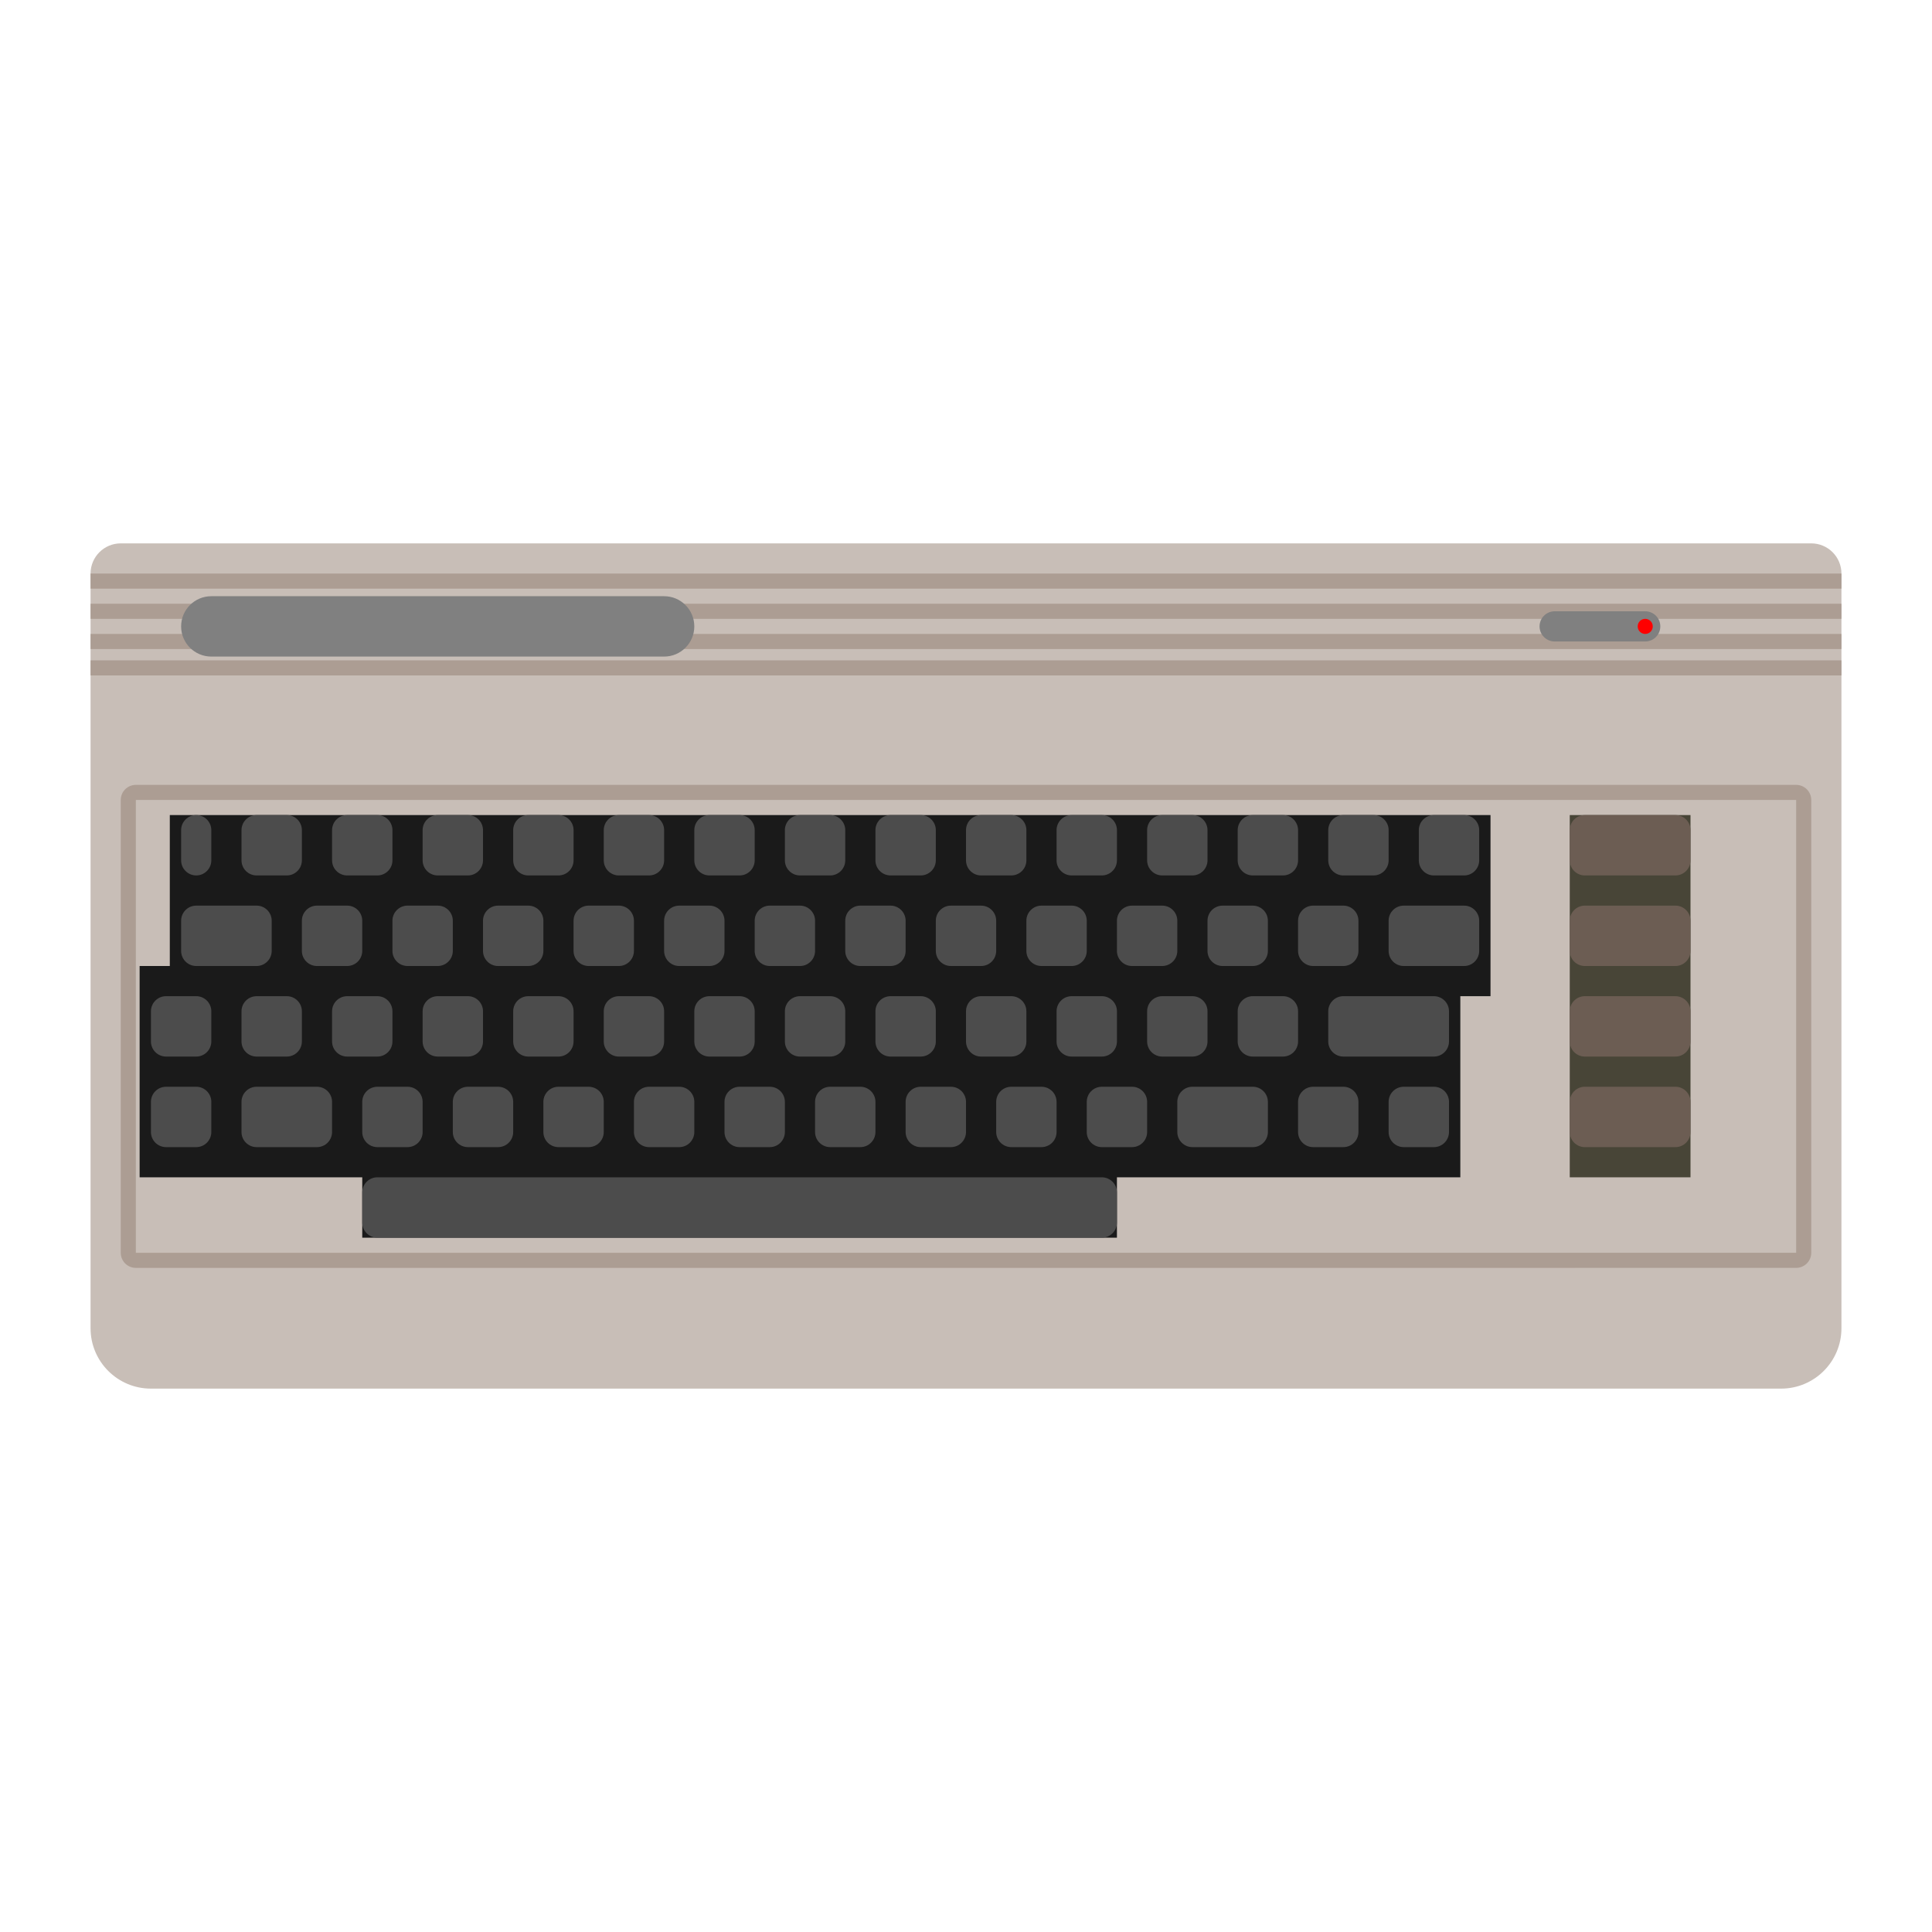 <?xml version="1.0" encoding="UTF-8" standalone="no"?>
<svg
   xmlns:dc="http://purl.org/dc/elements/1.1/"
   xmlns:cc="http://creativecommons.org/ns#"
   xmlns:rdf="http://www.w3.org/1999/02/22-rdf-syntax-ns#"
   xmlns:svg="http://www.w3.org/2000/svg"
   xmlns="http://www.w3.org/2000/svg"
   xmlns:sodipodi="http://sodipodi.sourceforge.net/DTD/sodipodi-0.dtd"
   xmlns:inkscape="http://www.inkscape.org/namespaces/inkscape"
   viewBox="0 0 341.333 341.333"
   height="341.333"
   width="341.333"
   xml:space="preserve"
   id="svg2"
   version="1.1"
   sodipodi:docname="Commodore - 64.svg"
   inkscape:version="0.92.2 (5c3e80d, 2017-08-06)"><sodipodi:namedview
     pagecolor="#ffffff"
     bordercolor="#666666"
     borderopacity="1"
     objecttolerance="10"
     gridtolerance="10"
     guidetolerance="10"
     inkscape:pageopacity="0"
     inkscape:pageshadow="2"
     inkscape:window-width="1024"
     inkscape:window-height="705"
     id="namedview159"
     showgrid="false"
     inkscape:zoom="0.69140625"
     inkscape:cx="274.35756"
     inkscape:cy="257.60139"
     inkscape:window-x="-8"
     inkscape:window-y="-8"
     inkscape:window-maximized="1"
     inkscape:current-layer="svg2"
     inkscape:pagecheckerboard="true" /><defs
     id="defs6"><clipPath
       id="clipPath18"
       clipPathUnits="userSpaceOnUse"><path
         id="path16"
         d="M 0,256 H 256 V 0 H 0 Z" /></clipPath><clipPath
       id="clipPath26"
       clipPathUnits="userSpaceOnUse"><path
         id="path24"
         d="M 4,192 H 252 V 64 H 4 Z" /></clipPath></defs><g
     id="g22"
     transform="matrix(1.333,0,0,-1.333,0,341.333)" /><path
     id="path38"
     style="fill:#c8beb7;fill-opacity:1;fill-rule:nonzero;stroke:none;stroke-width:1.333"
     d="M 314.667,245.333 H 26.667 c -5.891,0 -10.667,-4.776 -10.667,-10.667 V 101.333 C 16,98.388 18.388,96 21.333,96 H 320 c 2.945,0 5.333,2.388 5.333,5.333 v 133.333 c 0,5.891 -4.776,10.667 -10.667,10.667"
     inkscape:connector-curvature="0" /><path
     id="path42"
     style="fill:#1a1a1a;fill-opacity:1;fill-rule:nonzero;stroke:none;stroke-width:1.333"
     d="m 30,144 v 26.667 H 24.667 V 208 h 39.333 v 10.667 H 197.333 V 208 h 60.667 v -32 h 5.333 v -32 z"
     inkscape:connector-curvature="0"
     sodipodi:nodetypes="ccccccccccccc" /><path
     inkscape:connector-curvature="0"
     d="m 298.667,208 h -21.333 v -64 h 21.333 z"
     style="fill:#484537;fill-opacity:1;fill-rule:nonzero;stroke:none;stroke-width:1.333"
     id="path44" /><path
     inkscape:connector-curvature="0"
     d="M 325.333,104 H 16 v -2.667 h 309.333 z"
     style="fill:#ac9d93;fill-opacity:1;fill-rule:nonzero;stroke:none;stroke-width:1.333"
     id="path46" /><path
     inkscape:connector-curvature="0"
     d="M 325.333,109.333 H 16 v -2.667 h 309.333 z"
     style="fill:#ac9d93;fill-opacity:1;fill-rule:nonzero;stroke:none;stroke-width:1.333"
     id="path48" /><path
     inkscape:connector-curvature="0"
     d="M 325.333,114.667 H 16 V 112 h 309.333 z"
     style="fill:#ac9d93;fill-opacity:1;fill-rule:nonzero;stroke:none;stroke-width:1.333"
     id="path50" /><path
     inkscape:connector-curvature="0"
     d="M 325.333,119.333 H 16 v -2.667 h 309.333 z"
     style="fill:#ac9d93;fill-opacity:1;fill-rule:nonzero;stroke:none;stroke-width:1.333"
     id="path52" /><path
     id="path68"
     style="fill:#ac9d93;fill-opacity:1;fill-rule:nonzero;stroke:none;stroke-width:1.333"
     d="M 317.333,138.667 H 24 c -1.472,0 -2.667,1.195 -2.667,2.667 v 80 c 0,1.472 1.195,2.667 2.667,2.667 H 317.333 c 1.472,0 2.667,-1.195 2.667,-2.667 v -80 c 0,-1.472 -1.195,-2.667 -2.667,-2.667 m 0,82.667 H 24 V 141.333 H 317.333 Z"
     inkscape:connector-curvature="0" /><path
     id="path72"
     style="fill:#4c4c4c;fill-opacity:1;fill-rule:nonzero;stroke:none;stroke-width:1.333"
     d="m 34.667,154.667 v 0 c -1.472,0 -2.667,-1.195 -2.667,-2.667 v -5.333 c 0,-1.472 1.195,-2.667 2.667,-2.667 1.472,0 2.667,1.195 2.667,2.667 V 152 c 0,1.472 -1.195,2.667 -2.667,2.667"
     inkscape:connector-curvature="0" /><path
     id="path76"
     style="fill:#4c4c4c;fill-opacity:1;fill-rule:nonzero;stroke:none;stroke-width:1.333"
     d="m 66.667,154.667 h -5.333 c -1.472,0 -2.667,-1.195 -2.667,-2.667 v -5.333 c 0,-1.472 1.195,-2.667 2.667,-2.667 h 5.333 c 1.472,0 2.667,1.195 2.667,2.667 V 152 c 0,1.472 -1.195,2.667 -2.667,2.667"
     inkscape:connector-curvature="0" /><path
     id="path80"
     style="fill:#4c4c4c;fill-opacity:1;fill-rule:nonzero;stroke:none;stroke-width:1.333"
     d="m 50.667,154.667 h -5.333 c -1.472,0 -2.667,-1.195 -2.667,-2.667 v -5.333 c 0,-1.472 1.195,-2.667 2.667,-2.667 h 5.333 c 1.472,0 2.667,1.195 2.667,2.667 V 152 c 0,1.472 -1.195,2.667 -2.667,2.667"
     inkscape:connector-curvature="0" /><path
     id="path84"
     style="fill:#4c4c4c;fill-opacity:1;fill-rule:nonzero;stroke:none;stroke-width:1.333"
     d="m 82.667,154.667 h -5.333 c -1.472,0 -2.667,-1.195 -2.667,-2.667 v -5.333 c 0,-1.472 1.195,-2.667 2.667,-2.667 h 5.333 c 1.472,0 2.667,1.195 2.667,2.667 V 152 c 0,1.472 -1.195,2.667 -2.667,2.667"
     inkscape:connector-curvature="0" /><path
     id="path88"
     style="fill:#4c4c4c;fill-opacity:1;fill-rule:nonzero;stroke:none;stroke-width:1.333"
     d="m 98.667,154.667 h -5.333 c -1.472,0 -2.667,-1.195 -2.667,-2.667 v -5.333 c 0,-1.472 1.195,-2.667 2.667,-2.667 h 5.333 c 1.472,0 2.667,1.195 2.667,2.667 V 152 c 0,1.472 -1.195,2.667 -2.667,2.667"
     inkscape:connector-curvature="0" /><path
     id="path92"
     style="fill:#4c4c4c;fill-opacity:1;fill-rule:nonzero;stroke:none;stroke-width:1.333"
     d="m 114.667,154.667 h -5.333 c -1.472,0 -2.667,-1.195 -2.667,-2.667 v -5.333 c 0,-1.472 1.195,-2.667 2.667,-2.667 h 5.333 c 1.472,0 2.667,1.195 2.667,2.667 V 152 c 0,1.472 -1.195,2.667 -2.667,2.667"
     inkscape:connector-curvature="0" /><path
     id="path96"
     style="fill:#4c4c4c;fill-opacity:1;fill-rule:nonzero;stroke:none;stroke-width:1.333"
     d="m 130.667,154.667 h -5.333 c -1.472,0 -2.667,-1.195 -2.667,-2.667 v -5.333 c 0,-1.472 1.195,-2.667 2.667,-2.667 h 5.333 c 1.472,0 2.667,1.195 2.667,2.667 V 152 c 0,1.472 -1.195,2.667 -2.667,2.667"
     inkscape:connector-curvature="0" /><path
     id="path100"
     style="fill:#4c4c4c;fill-opacity:1;fill-rule:nonzero;stroke:none;stroke-width:1.333"
     d="m 146.667,154.667 h -5.333 c -1.472,0 -2.667,-1.195 -2.667,-2.667 v -5.333 c 0,-1.472 1.195,-2.667 2.667,-2.667 h 5.333 c 1.472,0 2.667,1.195 2.667,2.667 V 152 c 0,1.472 -1.195,2.667 -2.667,2.667"
     inkscape:connector-curvature="0" /><path
     id="path104"
     style="fill:#4c4c4c;fill-opacity:1;fill-rule:nonzero;stroke:none;stroke-width:1.333"
     d="m 162.667,154.667 h -5.333 c -1.472,0 -2.667,-1.195 -2.667,-2.667 v -5.333 c 0,-1.472 1.195,-2.667 2.667,-2.667 h 5.333 c 1.472,0 2.667,1.195 2.667,2.667 V 152 c 0,1.472 -1.195,2.667 -2.667,2.667"
     inkscape:connector-curvature="0" /><path
     id="path108"
     style="fill:#4c4c4c;fill-opacity:1;fill-rule:nonzero;stroke:none;stroke-width:1.333"
     d="m 178.667,154.667 h -5.333 c -1.472,0 -2.667,-1.195 -2.667,-2.667 v -5.333 c 0,-1.472 1.195,-2.667 2.667,-2.667 h 5.333 c 1.472,0 2.667,1.195 2.667,2.667 V 152 c 0,1.472 -1.195,2.667 -2.667,2.667"
     inkscape:connector-curvature="0" /><path
     id="path112"
     style="fill:#4c4c4c;fill-opacity:1;fill-rule:nonzero;stroke:none;stroke-width:1.333"
     d="m 194.667,154.667 h -5.333 c -1.472,0 -2.667,-1.195 -2.667,-2.667 v -5.333 c 0,-1.472 1.195,-2.667 2.667,-2.667 h 5.333 c 1.472,0 2.667,1.195 2.667,2.667 V 152 c 0,1.472 -1.195,2.667 -2.667,2.667"
     inkscape:connector-curvature="0" /><path
     id="path116"
     style="fill:#4c4c4c;fill-opacity:1;fill-rule:nonzero;stroke:none;stroke-width:1.333"
     d="m 210.667,154.667 h -5.333 c -1.472,0 -2.667,-1.195 -2.667,-2.667 v -5.333 c 0,-1.472 1.195,-2.667 2.667,-2.667 h 5.333 c 1.472,0 2.667,1.195 2.667,2.667 V 152 c 0,1.472 -1.195,2.667 -2.667,2.667"
     inkscape:connector-curvature="0" /><path
     id="path120"
     style="fill:#4c4c4c;fill-opacity:1;fill-rule:nonzero;stroke:none;stroke-width:1.333"
     d="m 226.667,154.667 h -5.333 c -1.472,0 -2.667,-1.195 -2.667,-2.667 v -5.333 c 0,-1.472 1.195,-2.667 2.667,-2.667 h 5.333 c 1.472,0 2.667,1.195 2.667,2.667 V 152 c 0,1.472 -1.195,2.667 -2.667,2.667"
     inkscape:connector-curvature="0" /><path
     id="path124"
     style="fill:#4c4c4c;fill-opacity:1;fill-rule:nonzero;stroke:none;stroke-width:1.333"
     d="m 242.667,154.667 h -5.333 c -1.472,0 -2.667,-1.195 -2.667,-2.667 v -5.333 c 0,-1.472 1.195,-2.667 2.667,-2.667 h 5.333 c 1.472,0 2.667,1.195 2.667,2.667 V 152 c 0,1.472 -1.195,2.667 -2.667,2.667"
     inkscape:connector-curvature="0" /><path
     id="path128"
     style="fill:#4c4c4c;fill-opacity:1;fill-rule:nonzero;stroke:none;stroke-width:1.333"
     d="m 258.667,154.667 h -5.333 c -1.472,0 -2.667,-1.195 -2.667,-2.667 v -5.333 c 0,-1.472 1.195,-2.667 2.667,-2.667 h 5.333 c 1.472,0 2.667,1.195 2.667,2.667 V 152 c 0,1.472 -1.195,2.667 -2.667,2.667"
     inkscape:connector-curvature="0" /><path
     id="path132"
     style="fill:#4c4c4c;fill-opacity:1;fill-rule:nonzero;stroke:none;stroke-width:1.333"
     d="m 34.667,186.667 h -5.333 c -1.472,0 -2.667,-1.195 -2.667,-2.667 v -5.333 c 0,-1.472 1.195,-2.667 2.667,-2.667 h 5.333 c 1.472,0 2.667,1.195 2.667,2.667 V 184 c 0,1.472 -1.195,2.667 -2.667,2.667"
     inkscape:connector-curvature="0" /><path
     id="path136"
     style="fill:#4c4c4c;fill-opacity:1;fill-rule:nonzero;stroke:none;stroke-width:1.333"
     d="m 50.667,186.667 h -5.333 c -1.472,0 -2.667,-1.195 -2.667,-2.667 v -5.333 c 0,-1.472 1.195,-2.667 2.667,-2.667 h 5.333 c 1.472,0 2.667,1.195 2.667,2.667 V 184 c 0,1.472 -1.195,2.667 -2.667,2.667"
     inkscape:connector-curvature="0" /><path
     id="path140"
     style="fill:#4c4c4c;fill-opacity:1;fill-rule:nonzero;stroke:none;stroke-width:1.333"
     d="m 66.667,186.667 h -5.333 c -1.472,0 -2.667,-1.195 -2.667,-2.667 v -5.333 c 0,-1.472 1.195,-2.667 2.667,-2.667 h 5.333 c 1.472,0 2.667,1.195 2.667,2.667 V 184 c 0,1.472 -1.195,2.667 -2.667,2.667"
     inkscape:connector-curvature="0" /><path
     id="path144"
     style="fill:#4c4c4c;fill-opacity:1;fill-rule:nonzero;stroke:none;stroke-width:1.333"
     d="m 82.667,186.667 h -5.333 c -1.472,0 -2.667,-1.195 -2.667,-2.667 v -5.333 c 0,-1.472 1.195,-2.667 2.667,-2.667 h 5.333 c 1.472,0 2.667,1.195 2.667,2.667 V 184 c 0,1.472 -1.195,2.667 -2.667,2.667"
     inkscape:connector-curvature="0" /><path
     id="path148"
     style="fill:#4c4c4c;fill-opacity:1;fill-rule:nonzero;stroke:none;stroke-width:1.333"
     d="m 98.667,186.667 h -5.333 c -1.472,0 -2.667,-1.195 -2.667,-2.667 v -5.333 c 0,-1.472 1.195,-2.667 2.667,-2.667 h 5.333 c 1.472,0 2.667,1.195 2.667,2.667 V 184 c 0,1.472 -1.195,2.667 -2.667,2.667"
     inkscape:connector-curvature="0" /><path
     id="path152"
     style="fill:#4c4c4c;fill-opacity:1;fill-rule:nonzero;stroke:none;stroke-width:1.333"
     d="m 114.667,186.667 h -5.333 c -1.472,0 -2.667,-1.195 -2.667,-2.667 v -5.333 c 0,-1.472 1.195,-2.667 2.667,-2.667 h 5.333 c 1.472,0 2.667,1.195 2.667,2.667 V 184 c 0,1.472 -1.195,2.667 -2.667,2.667"
     inkscape:connector-curvature="0" /><path
     id="path156"
     style="fill:#4c4c4c;fill-opacity:1;fill-rule:nonzero;stroke:none;stroke-width:1.333"
     d="m 130.667,186.667 h -5.333 c -1.472,0 -2.667,-1.195 -2.667,-2.667 v -5.333 c 0,-1.472 1.195,-2.667 2.667,-2.667 h 5.333 c 1.472,0 2.667,1.195 2.667,2.667 V 184 c 0,1.472 -1.195,2.667 -2.667,2.667"
     inkscape:connector-curvature="0" /><path
     id="path160"
     style="fill:#4c4c4c;fill-opacity:1;fill-rule:nonzero;stroke:none;stroke-width:1.333"
     d="m 146.667,186.667 h -5.333 c -1.472,0 -2.667,-1.195 -2.667,-2.667 v -5.333 c 0,-1.472 1.195,-2.667 2.667,-2.667 h 5.333 c 1.472,0 2.667,1.195 2.667,2.667 V 184 c 0,1.472 -1.195,2.667 -2.667,2.667"
     inkscape:connector-curvature="0" /><path
     id="path164"
     style="fill:#4c4c4c;fill-opacity:1;fill-rule:nonzero;stroke:none;stroke-width:1.333"
     d="m 162.667,186.667 h -5.333 c -1.472,0 -2.667,-1.195 -2.667,-2.667 v -5.333 c 0,-1.472 1.195,-2.667 2.667,-2.667 h 5.333 c 1.472,0 2.667,1.195 2.667,2.667 V 184 c 0,1.472 -1.195,2.667 -2.667,2.667"
     inkscape:connector-curvature="0" /><path
     id="path168"
     style="fill:#4c4c4c;fill-opacity:1;fill-rule:nonzero;stroke:none;stroke-width:1.333"
     d="m 178.667,186.667 h -5.333 c -1.472,0 -2.667,-1.195 -2.667,-2.667 v -5.333 c 0,-1.472 1.195,-2.667 2.667,-2.667 h 5.333 c 1.472,0 2.667,1.195 2.667,2.667 V 184 c 0,1.472 -1.195,2.667 -2.667,2.667"
     inkscape:connector-curvature="0" /><path
     id="path172"
     style="fill:#4c4c4c;fill-opacity:1;fill-rule:nonzero;stroke:none;stroke-width:1.333"
     d="m 194.667,186.667 h -5.333 c -1.472,0 -2.667,-1.195 -2.667,-2.667 v -5.333 c 0,-1.472 1.195,-2.667 2.667,-2.667 h 5.333 c 1.472,0 2.667,1.195 2.667,2.667 V 184 c 0,1.472 -1.195,2.667 -2.667,2.667"
     inkscape:connector-curvature="0" /><path
     id="path176"
     style="fill:#4c4c4c;fill-opacity:1;fill-rule:nonzero;stroke:none;stroke-width:1.333"
     d="m 210.667,186.667 h -5.333 c -1.472,0 -2.667,-1.195 -2.667,-2.667 v -5.333 c 0,-1.472 1.195,-2.667 2.667,-2.667 h 5.333 c 1.472,0 2.667,1.195 2.667,2.667 V 184 c 0,1.472 -1.195,2.667 -2.667,2.667"
     inkscape:connector-curvature="0" /><path
     id="path180"
     style="fill:#4c4c4c;fill-opacity:1;fill-rule:nonzero;stroke:none;stroke-width:1.333"
     d="m 226.667,186.667 h -5.333 c -1.472,0 -2.667,-1.195 -2.667,-2.667 v -5.333 c 0,-1.472 1.195,-2.667 2.667,-2.667 h 5.333 c 1.472,0 2.667,1.195 2.667,2.667 V 184 c 0,1.472 -1.195,2.667 -2.667,2.667"
     inkscape:connector-curvature="0" /><path
     id="path184"
     style="fill:#4c4c4c;fill-opacity:1;fill-rule:nonzero;stroke:none;stroke-width:1.333"
     d="m 253.333,186.667 h -16 c -1.472,0 -2.667,-1.195 -2.667,-2.667 v -5.333 c 0,-1.472 1.195,-2.667 2.667,-2.667 h 16 c 1.472,0 2.667,1.195 2.667,2.667 V 184 c 0,1.472 -1.195,2.667 -2.667,2.667"
     inkscape:connector-curvature="0" /><path
     id="path188"
     style="fill:#4c4c4c;fill-opacity:1;fill-rule:nonzero;stroke:none;stroke-width:1.333"
     d="M 45.333,170.667 H 34.667 c -1.472,0 -2.667,-1.195 -2.667,-2.667 v -5.333 c 0,-1.472 1.195,-2.667 2.667,-2.667 h 10.667 c 1.472,0 2.667,1.195 2.667,2.667 V 168 c 0,1.472 -1.195,2.667 -2.667,2.667"
     inkscape:connector-curvature="0" /><path
     id="path192"
     style="fill:#4c4c4c;fill-opacity:1;fill-rule:nonzero;stroke:none;stroke-width:1.333"
     d="m 61.333,170.667 h -5.333 c -1.472,0 -2.667,-1.195 -2.667,-2.667 v -5.333 c 0,-1.472 1.195,-2.667 2.667,-2.667 h 5.333 c 1.472,0 2.667,1.195 2.667,2.667 V 168 c 0,1.472 -1.195,2.667 -2.667,2.667"
     inkscape:connector-curvature="0" /><path
     id="path196"
     style="fill:#4c4c4c;fill-opacity:1;fill-rule:nonzero;stroke:none;stroke-width:1.333"
     d="m 77.333,170.667 h -5.333 c -1.472,0 -2.667,-1.195 -2.667,-2.667 v -5.333 c 0,-1.472 1.195,-2.667 2.667,-2.667 h 5.333 c 1.472,0 2.667,1.195 2.667,2.667 V 168 c 0,1.472 -1.195,2.667 -2.667,2.667"
     inkscape:connector-curvature="0" /><path
     id="path200"
     style="fill:#4c4c4c;fill-opacity:1;fill-rule:nonzero;stroke:none;stroke-width:1.333"
     d="m 93.333,170.667 h -5.333 c -1.472,0 -2.667,-1.195 -2.667,-2.667 v -5.333 c 0,-1.472 1.195,-2.667 2.667,-2.667 h 5.333 c 1.472,0 2.667,1.195 2.667,2.667 V 168 c 0,1.472 -1.195,2.667 -2.667,2.667"
     inkscape:connector-curvature="0" /><path
     id="path204"
     style="fill:#4c4c4c;fill-opacity:1;fill-rule:nonzero;stroke:none;stroke-width:1.333"
     d="M 109.333,170.667 H 104 c -1.472,0 -2.667,-1.195 -2.667,-2.667 v -5.333 C 101.333,161.195 102.528,160 104,160 h 5.333 c 1.472,0 2.667,1.195 2.667,2.667 V 168 c 0,1.472 -1.195,2.667 -2.667,2.667"
     inkscape:connector-curvature="0" /><path
     id="path208"
     style="fill:#4c4c4c;fill-opacity:1;fill-rule:nonzero;stroke:none;stroke-width:1.333"
     d="M 125.333,170.667 H 120 c -1.472,0 -2.667,-1.195 -2.667,-2.667 v -5.333 C 117.333,161.195 118.528,160 120,160 h 5.333 c 1.472,0 2.667,1.195 2.667,2.667 V 168 c 0,1.472 -1.195,2.667 -2.667,2.667"
     inkscape:connector-curvature="0" /><path
     id="path212"
     style="fill:#4c4c4c;fill-opacity:1;fill-rule:nonzero;stroke:none;stroke-width:1.333"
     d="M 141.333,170.667 H 136 c -1.472,0 -2.667,-1.195 -2.667,-2.667 v -5.333 C 133.333,161.195 134.528,160 136,160 h 5.333 c 1.472,0 2.667,1.195 2.667,2.667 V 168 c 0,1.472 -1.195,2.667 -2.667,2.667"
     inkscape:connector-curvature="0" /><path
     id="path216"
     style="fill:#4c4c4c;fill-opacity:1;fill-rule:nonzero;stroke:none;stroke-width:1.333"
     d="M 157.333,170.667 H 152 c -1.472,0 -2.667,-1.195 -2.667,-2.667 v -5.333 C 149.333,161.195 150.528,160 152,160 h 5.333 c 1.472,0 2.667,1.195 2.667,2.667 V 168 c 0,1.472 -1.195,2.667 -2.667,2.667"
     inkscape:connector-curvature="0" /><path
     id="path220"
     style="fill:#4c4c4c;fill-opacity:1;fill-rule:nonzero;stroke:none;stroke-width:1.333"
     d="M 173.333,170.667 H 168 c -1.472,0 -2.667,-1.195 -2.667,-2.667 v -5.333 C 165.333,161.195 166.528,160 168,160 h 5.333 c 1.472,0 2.667,1.195 2.667,2.667 V 168 c 0,1.472 -1.195,2.667 -2.667,2.667"
     inkscape:connector-curvature="0" /><path
     id="path224"
     style="fill:#4c4c4c;fill-opacity:1;fill-rule:nonzero;stroke:none;stroke-width:1.333"
     d="M 189.333,170.667 H 184 c -1.472,0 -2.667,-1.195 -2.667,-2.667 v -5.333 C 181.333,161.195 182.528,160 184,160 h 5.333 c 1.472,0 2.667,1.195 2.667,2.667 V 168 c 0,1.472 -1.195,2.667 -2.667,2.667"
     inkscape:connector-curvature="0" /><path
     id="path228"
     style="fill:#4c4c4c;fill-opacity:1;fill-rule:nonzero;stroke:none;stroke-width:1.333"
     d="M 205.333,170.667 H 200 c -1.472,0 -2.667,-1.195 -2.667,-2.667 v -5.333 C 197.333,161.195 198.528,160 200,160 h 5.333 c 1.472,0 2.667,1.195 2.667,2.667 V 168 c 0,1.472 -1.195,2.667 -2.667,2.667"
     inkscape:connector-curvature="0" /><path
     id="path232"
     style="fill:#4c4c4c;fill-opacity:1;fill-rule:nonzero;stroke:none;stroke-width:1.333"
     d="M 221.333,170.667 H 216 c -1.472,0 -2.667,-1.195 -2.667,-2.667 v -5.333 C 213.333,161.195 214.528,160 216,160 h 5.333 c 1.472,0 2.667,1.195 2.667,2.667 V 168 c 0,1.472 -1.195,2.667 -2.667,2.667"
     inkscape:connector-curvature="0" /><path
     id="path236"
     style="fill:#4c4c4c;fill-opacity:1;fill-rule:nonzero;stroke:none;stroke-width:1.333"
     d="M 237.333,170.667 H 232 c -1.472,0 -2.667,-1.195 -2.667,-2.667 v -5.333 C 229.333,161.195 230.528,160 232,160 h 5.333 c 1.472,0 2.667,1.195 2.667,2.667 V 168 c 0,1.472 -1.195,2.667 -2.667,2.667"
     inkscape:connector-curvature="0" /><path
     id="path240"
     style="fill:#4c4c4c;fill-opacity:1;fill-rule:nonzero;stroke:none;stroke-width:1.333"
     d="M 56,202.667 H 45.333 c -1.472,0 -2.667,-1.195 -2.667,-2.667 v -5.333 c 0,-1.472 1.195,-2.667 2.667,-2.667 h 10.667 c 1.472,0 2.667,1.195 2.667,2.667 V 200 c 0,1.472 -1.195,2.667 -2.667,2.667"
     inkscape:connector-curvature="0" /><path
     id="path244"
     style="fill:#4c4c4c;fill-opacity:1;fill-rule:nonzero;stroke:none;stroke-width:1.333"
     d="m 34.667,202.667 h -5.333 c -1.472,0 -2.667,-1.195 -2.667,-2.667 v -5.333 c 0,-1.472 1.195,-2.667 2.667,-2.667 h 5.333 c 1.472,0 2.667,1.195 2.667,2.667 V 200 c 0,1.472 -1.195,2.667 -2.667,2.667"
     inkscape:connector-curvature="0" /><path
     id="path248"
     style="fill:#4c4c4c;fill-opacity:1;fill-rule:nonzero;stroke:none;stroke-width:1.333"
     d="m 72,202.667 h -5.333 c -1.472,0 -2.667,-1.195 -2.667,-2.667 v -5.333 c 0,-1.472 1.195,-2.667 2.667,-2.667 h 5.333 c 1.472,0 2.667,1.195 2.667,2.667 V 200 c 0,1.472 -1.195,2.667 -2.667,2.667"
     inkscape:connector-curvature="0" /><path
     id="path252"
     style="fill:#4c4c4c;fill-opacity:1;fill-rule:nonzero;stroke:none;stroke-width:1.333"
     d="m 88,202.667 h -5.333 c -1.472,0 -2.667,-1.195 -2.667,-2.667 v -5.333 c 0,-1.472 1.195,-2.667 2.667,-2.667 h 5.333 c 1.472,0 2.667,1.195 2.667,2.667 V 200 c 0,1.472 -1.195,2.667 -2.667,2.667"
     inkscape:connector-curvature="0" /><path
     id="path256"
     style="fill:#4c4c4c;fill-opacity:1;fill-rule:nonzero;stroke:none;stroke-width:1.333"
     d="M 104,202.667 H 98.667 C 97.195,202.667 96,201.472 96,200 v -5.333 C 96,193.195 97.195,192 98.667,192 H 104 c 1.472,0 2.667,1.195 2.667,2.667 V 200 c 0,1.472 -1.195,2.667 -2.667,2.667"
     inkscape:connector-curvature="0" /><path
     id="path260"
     style="fill:#4c4c4c;fill-opacity:1;fill-rule:nonzero;stroke:none;stroke-width:1.333"
     d="m 120,202.667 h -5.333 C 113.195,202.667 112,201.472 112,200 v -5.333 C 112,193.195 113.195,192 114.667,192 H 120 c 1.472,0 2.667,1.195 2.667,2.667 V 200 c 0,1.472 -1.195,2.667 -2.667,2.667"
     inkscape:connector-curvature="0" /><path
     id="path264"
     style="fill:#4c4c4c;fill-opacity:1;fill-rule:nonzero;stroke:none;stroke-width:1.333"
     d="m 136,202.667 h -5.333 C 129.195,202.667 128,201.472 128,200 v -5.333 C 128,193.195 129.195,192 130.667,192 H 136 c 1.472,0 2.667,1.195 2.667,2.667 V 200 c 0,1.472 -1.195,2.667 -2.667,2.667"
     inkscape:connector-curvature="0" /><path
     id="path268"
     style="fill:#4c4c4c;fill-opacity:1;fill-rule:nonzero;stroke:none;stroke-width:1.333"
     d="m 152,202.667 h -5.333 C 145.195,202.667 144,201.472 144,200 v -5.333 C 144,193.195 145.195,192 146.667,192 H 152 c 1.472,0 2.667,1.195 2.667,2.667 V 200 c 0,1.472 -1.195,2.667 -2.667,2.667"
     inkscape:connector-curvature="0" /><path
     id="path272"
     style="fill:#4c4c4c;fill-opacity:1;fill-rule:nonzero;stroke:none;stroke-width:1.333"
     d="m 168,202.667 h -5.333 C 161.195,202.667 160,201.472 160,200 v -5.333 C 160,193.195 161.195,192 162.667,192 H 168 c 1.472,0 2.667,1.195 2.667,2.667 V 200 c 0,1.472 -1.195,2.667 -2.667,2.667"
     inkscape:connector-curvature="0" /><path
     id="path276"
     style="fill:#4c4c4c;fill-opacity:1;fill-rule:nonzero;stroke:none;stroke-width:1.333"
     d="m 184,202.667 h -5.333 C 177.195,202.667 176,201.472 176,200 v -5.333 C 176,193.195 177.195,192 178.667,192 H 184 c 1.472,0 2.667,1.195 2.667,2.667 V 200 c 0,1.472 -1.195,2.667 -2.667,2.667"
     inkscape:connector-curvature="0" /><path
     id="path280"
     style="fill:#4c4c4c;fill-opacity:1;fill-rule:nonzero;stroke:none;stroke-width:1.333"
     d="m 200,202.667 h -5.333 C 193.195,202.667 192,201.472 192,200 v -5.333 C 192,193.195 193.195,192 194.667,192 H 200 c 1.472,0 2.667,1.195 2.667,2.667 V 200 c 0,1.472 -1.195,2.667 -2.667,2.667"
     inkscape:connector-curvature="0" /><path
     id="path284"
     style="fill:#4d4d4d;fill-opacity:1;fill-rule:nonzero;stroke:none;stroke-width:1.333"
     d="M 221.333,202.667 H 210.667 C 209.195,202.667 208,201.472 208,200 v -5.333 C 208,193.195 209.195,192 210.667,192 h 10.667 c 1.472,0 2.667,1.195 2.667,2.667 V 200 c 0,1.472 -1.195,2.667 -2.667,2.667"
     inkscape:connector-curvature="0" /><path
     id="path288"
     style="fill:#4c4c4c;fill-opacity:1;fill-rule:nonzero;stroke:none;stroke-width:1.333"
     d="M 237.333,202.667 H 232 c -1.472,0 -2.667,-1.195 -2.667,-2.667 v -5.333 C 229.333,193.195 230.528,192 232,192 h 5.333 c 1.472,0 2.667,1.195 2.667,2.667 V 200 c 0,1.472 -1.195,2.667 -2.667,2.667"
     inkscape:connector-curvature="0" /><path
     id="path292"
     style="fill:#4c4c4c;fill-opacity:1;fill-rule:nonzero;stroke:none;stroke-width:1.333"
     d="M 253.333,202.667 H 248 c -1.472,0 -2.667,-1.195 -2.667,-2.667 v -5.333 C 245.333,193.195 246.528,192 248,192 h 5.333 c 1.472,0 2.667,1.195 2.667,2.667 V 200 c 0,1.472 -1.195,2.667 -2.667,2.667"
     inkscape:connector-curvature="0" /><path
     id="path296"
     style="fill:#4c4c4c;fill-opacity:1;fill-rule:nonzero;stroke:none;stroke-width:1.333"
     d="m 258.667,170.667 h -10.667 c -1.472,0 -2.667,-1.195 -2.667,-2.667 v -5.333 c 0,-1.472 1.195,-2.667 2.667,-2.667 h 10.667 c 1.472,0 2.667,1.195 2.667,2.667 V 168 c 0,1.472 -1.195,2.667 -2.667,2.667"
     inkscape:connector-curvature="0" /><path
     id="path300"
     style="fill:#4c4c4c;fill-opacity:1;fill-rule:nonzero;stroke:none;stroke-width:1.333"
     d="M 194.667,218.667 H 66.667 c -1.472,0 -2.667,-1.195 -2.667,-2.667 v -5.333 c 0,-1.472 1.195,-2.667 2.667,-2.667 H 194.667 c 1.472,0 2.667,1.195 2.667,2.667 V 216 c 0,1.472 -1.195,2.667 -2.667,2.667"
     inkscape:connector-curvature="0" /><path
     id="path304"
     style="fill:#6c5d53;fill-opacity:1;fill-rule:nonzero;stroke:none;stroke-width:1.333"
     d="m 296,154.667 h -16 c -1.472,0 -2.667,-1.195 -2.667,-2.667 v -5.333 c 0,-1.472 1.195,-2.667 2.667,-2.667 h 16 c 1.472,0 2.667,1.195 2.667,2.667 V 152 c 0,1.472 -1.195,2.667 -2.667,2.667"
     inkscape:connector-curvature="0" /><path
     id="path308"
     style="fill:#6c5d53;fill-opacity:1;fill-rule:nonzero;stroke:none;stroke-width:1.333"
     d="m 296,170.667 h -16 c -1.472,0 -2.667,-1.195 -2.667,-2.667 v -5.333 c 0,-1.472 1.195,-2.667 2.667,-2.667 h 16 c 1.472,0 2.667,1.195 2.667,2.667 V 168 c 0,1.472 -1.195,2.667 -2.667,2.667"
     inkscape:connector-curvature="0" /><path
     id="path312"
     style="fill:#6c5d53;fill-opacity:1;fill-rule:nonzero;stroke:none;stroke-width:1.333"
     d="m 296,186.667 h -16 c -1.472,0 -2.667,-1.195 -2.667,-2.667 v -5.333 c 0,-1.472 1.195,-2.667 2.667,-2.667 h 16 c 1.472,0 2.667,1.195 2.667,2.667 V 184 c 0,1.472 -1.195,2.667 -2.667,2.667"
     inkscape:connector-curvature="0" /><path
     id="path316"
     style="fill:#6c5d53;fill-opacity:1;fill-rule:nonzero;stroke:none;stroke-width:1.333"
     d="m 296,202.667 h -16 c -1.472,0 -2.667,-1.195 -2.667,-2.667 v -5.333 c 0,-1.472 1.195,-2.667 2.667,-2.667 h 16 c 1.472,0 2.667,1.195 2.667,2.667 V 200 c 0,1.472 -1.195,2.667 -2.667,2.667"
     inkscape:connector-curvature="0" /><path
     id="path60"
     style="fill:#808080;fill-opacity:1;fill-rule:nonzero;stroke:none;stroke-width:1.333"
     d="m 290.667,113.333 h -16 c -1.472,0 -2.667,-1.195 -2.667,-2.667 0,-1.472 1.195,-2.667 2.667,-2.667 h 16 c 1.472,0 2.667,1.195 2.667,2.667 0,1.472 -1.195,2.667 -2.667,2.667"
     inkscape:connector-curvature="0" /><path
     id="path64"
     style="fill:#ff0000;fill-opacity:1;fill-rule:nonzero;stroke:none;stroke-width:1.333"
     d="m 292,110.667 c 0,0.736 -0.596,1.333 -1.333,1.333 -0.737,0 -1.333,-0.597 -1.333,-1.333 0,-0.736 0.596,-1.333 1.333,-1.333 0.737,0 1.333,0.597 1.333,1.333"
     inkscape:connector-curvature="0" /><path
     id="path56"
     style="fill:#808080;fill-opacity:1;fill-rule:nonzero;stroke:none;stroke-width:1.333"
     d="M 117.333,116 H 37.333 c -2.945,0 -5.333,-2.388 -5.333,-5.333 0,-2.945 2.388,-5.333 5.333,-5.333 h 80 c 2.945,0 5.333,2.388 5.333,5.333 0,2.945 -2.388,5.333 -5.333,5.333"
     inkscape:connector-curvature="0" /></svg>